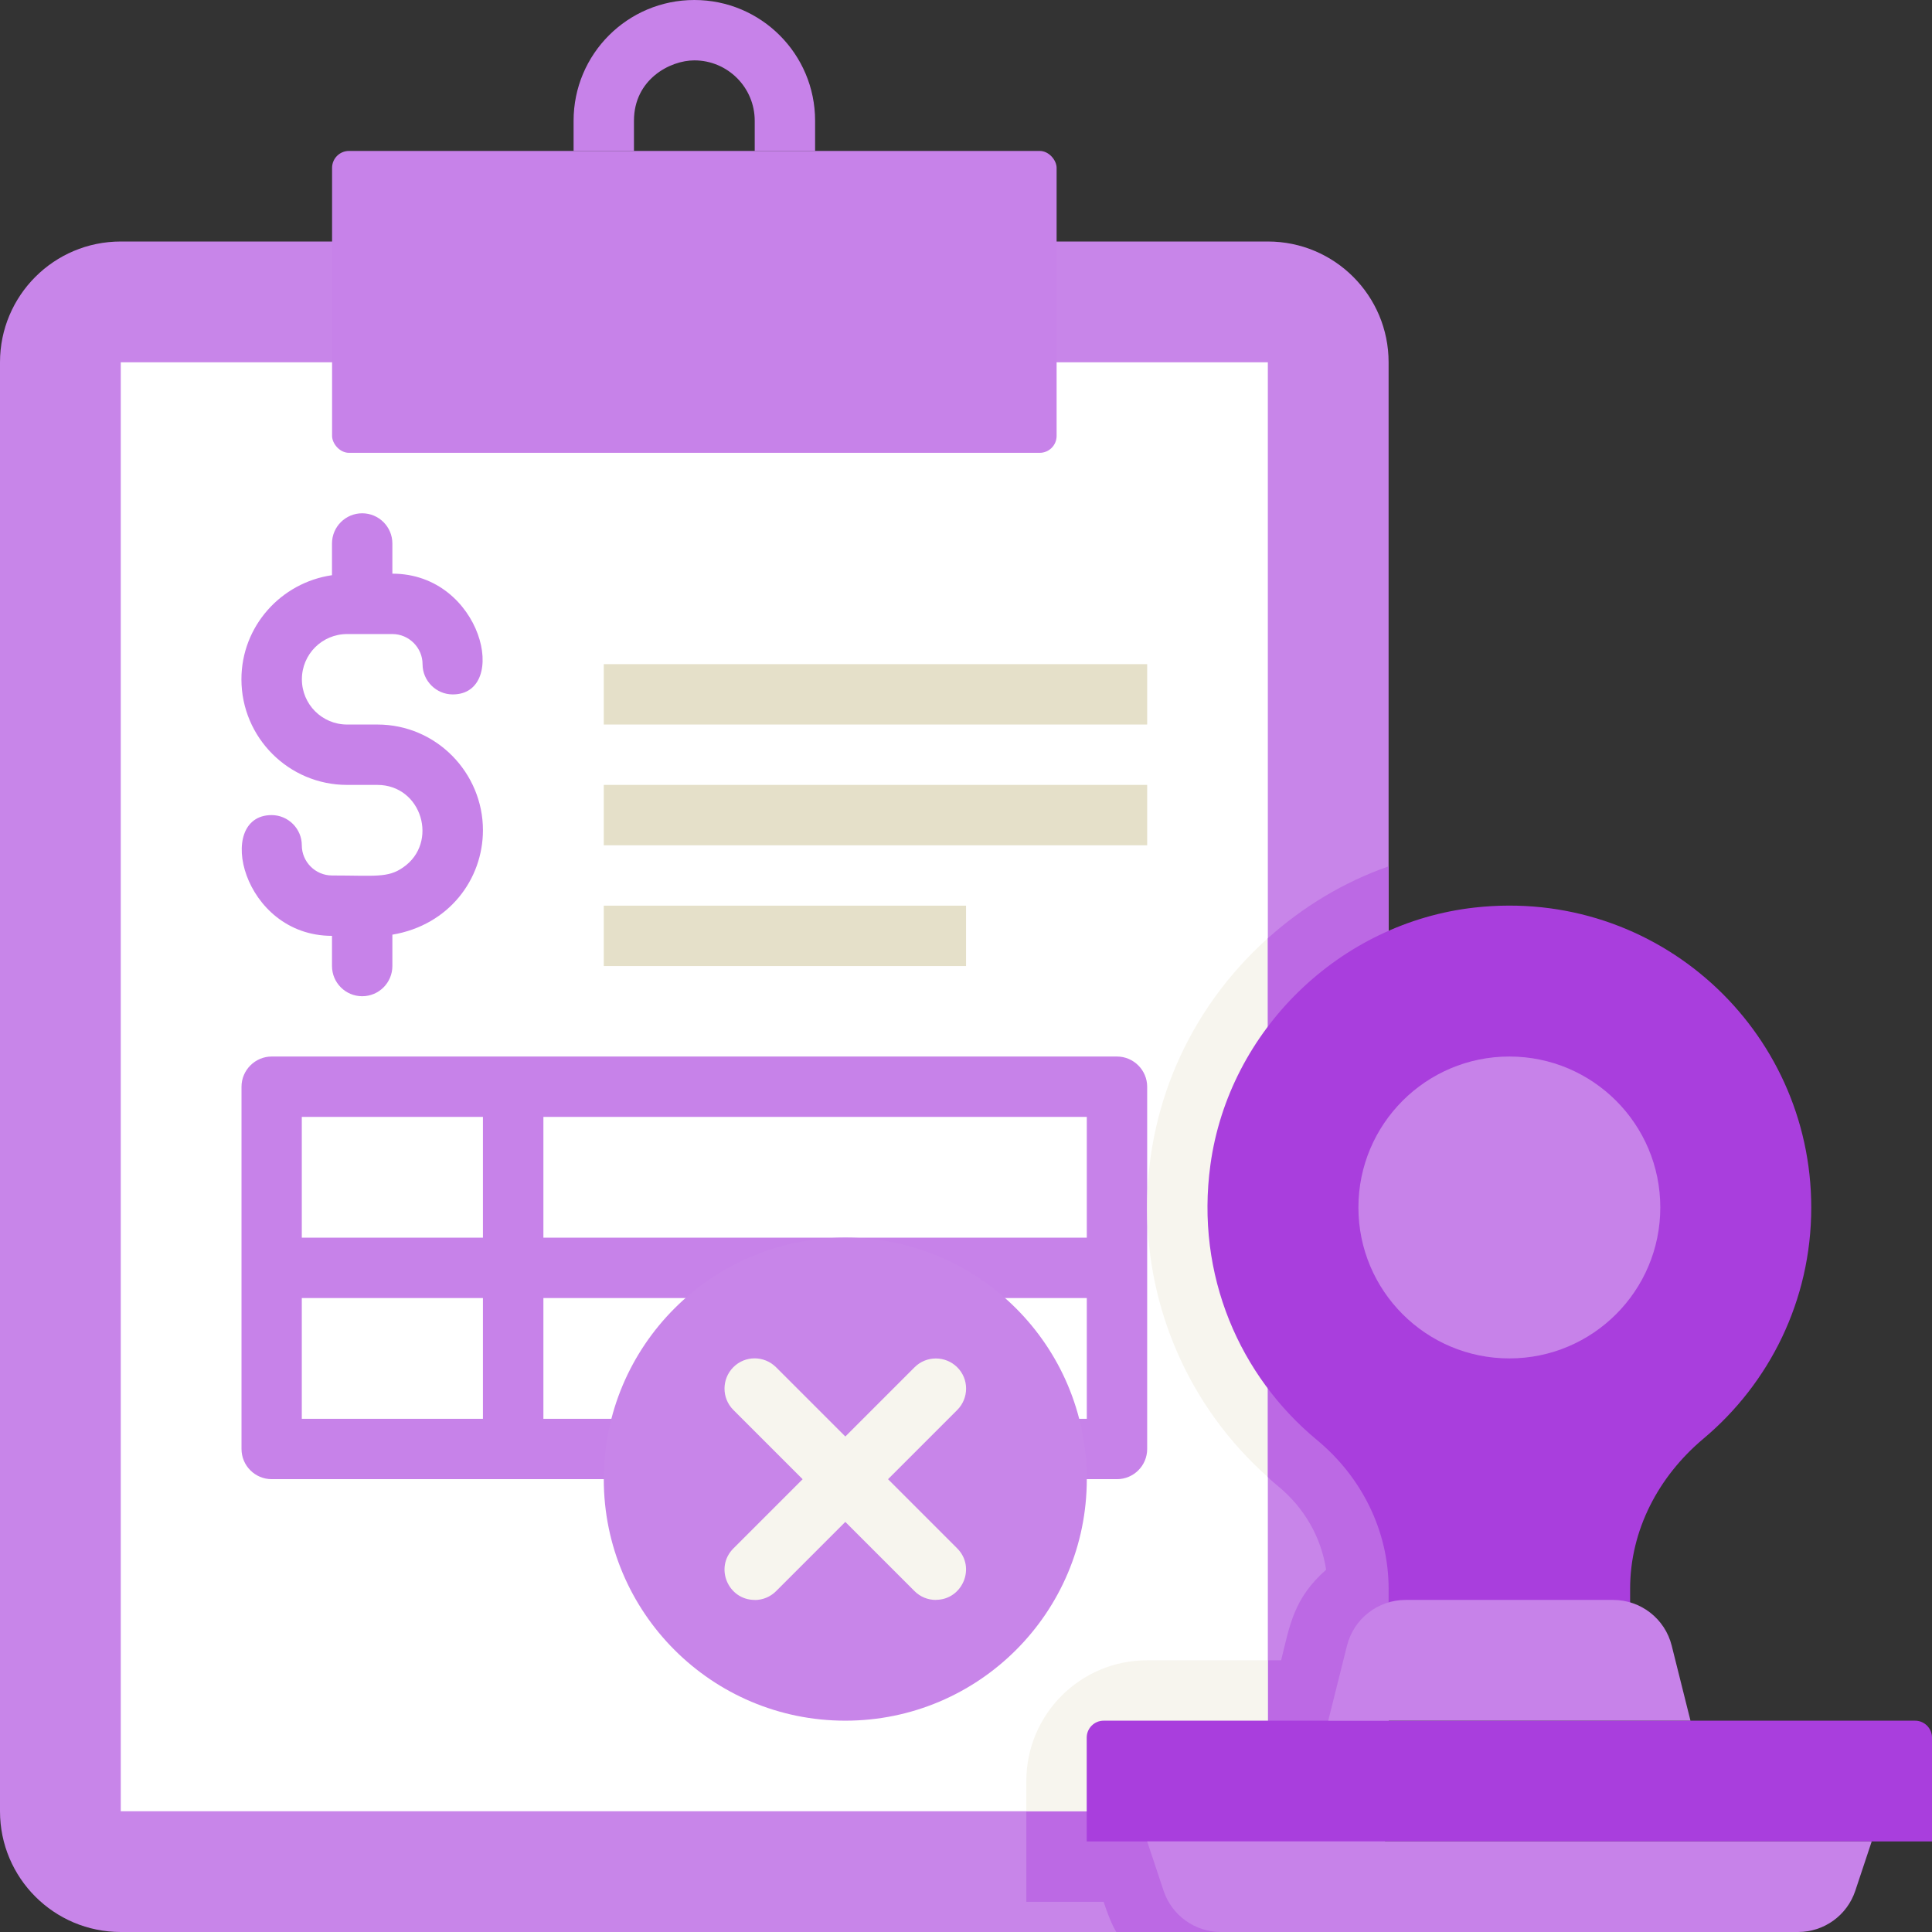 <?xml version="1.0" encoding="UTF-8"?><svg xmlns="http://www.w3.org/2000/svg" viewBox="0 0 228.47 228.47"><rect x="0" y="0" width="228.47" height="228.47" fill="#333333" stroke="none"/><g id="a"/><g id="b"><g id="c"><g><rect x="7.14" y="35.7" width="149.93" height="185.63" rx="2" ry="2" style="fill:#fff;"/><path d="M132.08,124.94H32.13c-1.96,0-3.57,1.61-3.57,3.57v42.84c0,1.97,1.6,3.57,3.57,3.57h99.96c1.97,0,3.57-1.6,3.57-3.57v-42.84c0-1.96-1.61-3.57-3.57-3.57Zm-74.97,42.84h-21.42v-14.28h21.42v14.28Zm0-21.42h-21.42v-14.28h21.42v14.28Zm71.4,21.42H64.26v-14.28h64.26v14.28Zm0-21.42H64.26v-14.28h64.26v14.28Z" style="fill:#c782e9;"/><path d="M44.62,85.68h-3.57c-2.96,0-5.35-2.39-5.35-5.35s2.39-5.35,5.35-5.35h5.35c1.96,0,3.57,1.61,3.57,3.57s1.61,3.57,3.57,3.57c6.77,0,3.5-14.28-7.14-14.28v-3.57c0-1.97-1.6-3.57-3.57-3.57s-3.57,1.6-3.57,3.57v3.75c-6.04,.88-10.71,6.04-10.71,12.31,0,6.89,5.6,12.49,12.49,12.49h3.57c5.31,0,7.28,6.85,3.07,9.75-1.81,1.28-3.35,.96-8.42,.96-1.96,0-3.57-1.61-3.57-3.57s-1.61-3.57-3.57-3.57c-6.77,0-3.5,14.28,7.14,14.28v3.57c0,1.97,1.6,3.57,3.57,3.57s3.57-1.6,3.57-3.57v-3.71c6.71-1.13,10.71-6.57,10.71-12.36,0-6.73-5.46-12.49-12.49-12.49Z" style="fill:#c782e9;"/><path d="M149.93,110.95v63.72c-18.75-16.68-19.33-46.36,0-63.72Z" style="fill:#f7f5ee;"/><path d="M149.93,28.56H14.28c-7.89,0-14.28,6.39-14.28,14.28V214.19c0,7.89,6.39,14.28,14.28,14.28H149.93c7.89,0,14.28-6.39,14.28-14.28V42.84c0-7.89-6.39-14.28-14.28-14.28Zm0,185.63H14.28V42.84H149.93V214.19Z" style="fill:#c885e9;"/><path d="M164.21,102.45v111.74c0,7.89-6.39,14.28-14.28,14.28h-17.92c-.27-.48-.69-1.14-1.5-3.57h-9.14v-10.71h28.56v-17.85h1.57c1.04-4.22,1.5-7.34,5.32-10.71-.57-3.75-2.5-7.25-5.64-9.85-.43-.36-.86-.71-1.25-1.11v-63.72c4.14-3.71,8.96-6.64,14.28-8.5Z" style="fill:#bc69e4;"/><path d="M149.93,196.34v17.85h-28.56v-3.57c0-7.89,6.39-14.28,14.28-14.28h14.28Z" style="fill:#f7f5ee;"/><rect x="39.27" y="17.85" width="85.68" height="35.7" rx="2" ry="2" style="fill:#c782e9;"/><path d="M96.39,14.28v3.57h-7.14v-3.57c0-3.94-3.2-7.14-7.14-7.14-2.88,0-7.14,2.25-7.14,7.14v3.57h-7.14v-3.57c0-7.89,6.39-14.28,14.28-14.28s14.28,6.39,14.28,14.28Z" style="fill:#c782e9;"/><path d="M130.51,203.48h95.96c1.1,0,2,.9,2,2v12.28h-99.96v-12.28c0-1.1,.9-2,2-2Z" style="fill:#a93edd;"/><path d="M212.61,228.47h-68.24c-3.07,0-5.8-1.97-6.77-4.88l-1.94-5.83h85.68l-1.94,5.83c-.97,2.92-3.7,4.88-6.77,4.88Z" style="fill:#c782e9;"/><path d="M214.19,142.79c0-21.06-18.23-37.86-39.77-35.47-15.96,1.77-29.09,14.5-31.28,30.41-1.8,13.09,3.5,25.03,12.6,32.56,5.27,4.36,8.47,10.73,8.47,17.58v4.91h28.56v-4.89c0-6.94,3.35-13.29,8.66-17.75,7.8-6.54,12.76-16.35,12.76-27.33Z" style="fill:#a93edd;"/><path d="M190.77,189.2h-24.55c-3.28,0-6.13,2.23-6.93,5.41l-2.22,8.87h42.84l-2.22-8.87c-.79-3.18-3.65-5.41-6.93-5.41Z" style="fill:#c782e9;"/><circle cx="99.96" cy="174.92" r="28.56" style="fill:#c885e9;"/><path d="M89.25,189.2c-3.15,0-4.78-3.83-2.52-6.09l21.42-21.42c1.39-1.39,3.65-1.39,5.05,0s1.39,3.65,0,5.05l-21.42,21.42c-.7,.7-1.61,1.05-2.52,1.05Z" style="fill:#f7f5ee;"/><path d="M110.66,189.2c-.91,0-1.83-.35-2.52-1.05l-21.42-21.42c-1.39-1.39-1.39-3.65,0-5.05s3.65-1.39,5.05,0l21.42,21.42c2.26,2.26,.62,6.09-2.52,6.09Z" style="fill:#f7f5ee;"/><rect x="71.4" y="107.1" width="42.84" height="7.14" style="fill:#e5e0c9;"/><rect x="71.4" y="92.82" width="64.26" height="7.14" style="fill:#e5e0c9;"/><rect x="71.4" y="78.54" width="64.26" height="7.14" style="fill:#e5e0c9;"/><circle cx="178.49" cy="142.79" r="17.85" style="fill:#c782e9;"/></g></g></g></svg>